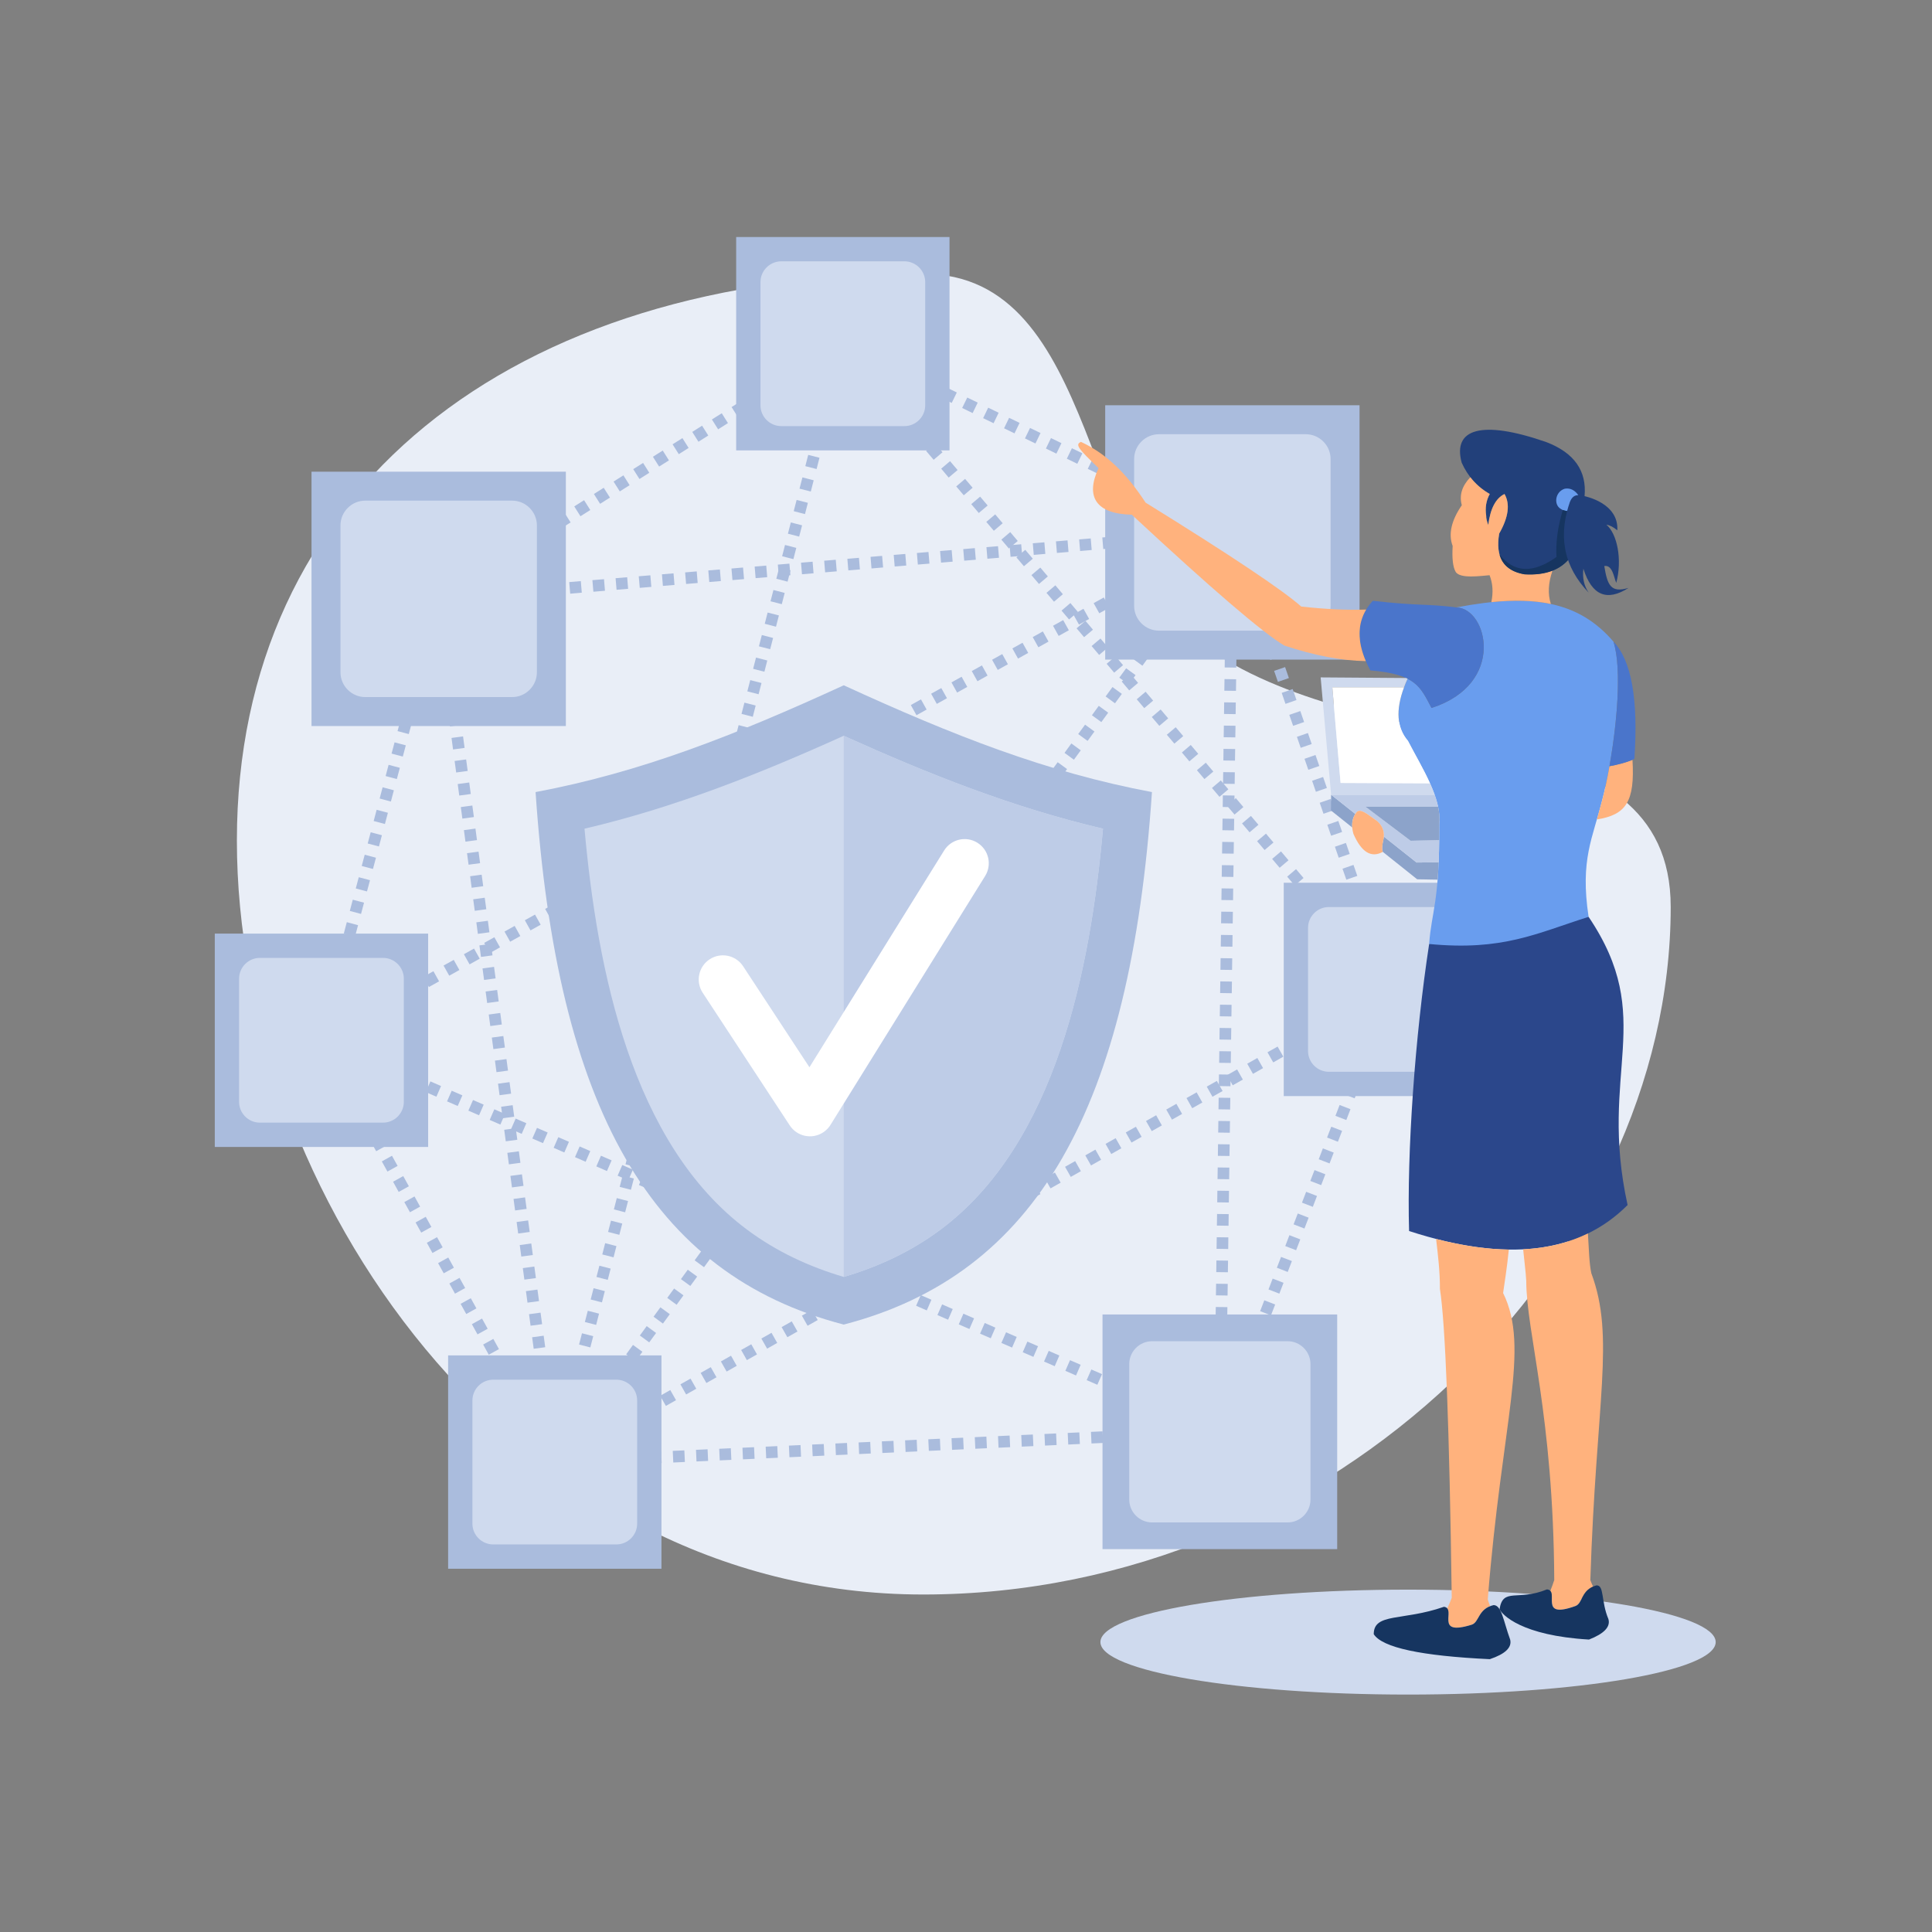 <svg xmlns="http://www.w3.org/2000/svg" enable-background="new 0 0 2000 2000" viewBox="0 0 2000 2000" id="decentralized-application">
  <rect x="0" y="0" width="2000" height="2000" fill="#808080" stroke="none"/>
  <path fill="#e9eef7" fill-rule="evenodd" d="M955.7,283.47c183.95,0,162.93,297.84,295.73,388.62c175.74,120.16,478.08,60.65,478.08,266.88
	c0,362-346.43,711.66-773.81,711.66c-427.34,0-710.48-418.31-710.48-780.35C245.21,508.28,528.36,283.47,955.7,283.47L955.7,283.47z
	 M955.7,283.47" clip-rule="evenodd"></path>
  <path fill="#aabcdd" fill-rule="evenodd" d="M865.56,367.31l-6.45-10.17l13.02-8.21l10,4.84l-5.25,10.85l-3.98-1.93L865.56,367.31z M887.69,369.86
	l5.27-10.84l10.81,5.25l-5.24,10.84L887.69,369.86z M909.39,380.36l5.24-10.84l10.82,5.28l-5.25,10.82L909.39,380.36z
	 M931.04,390.85l5.25-10.82l10.85,5.25l-5.27,10.81L931.04,390.85z M952.71,401.35l5.25-10.82l10.85,5.25l-5.25,10.81L952.71,401.35
	z M974.38,411.84l5.25-10.82l10.84,5.25l-5.25,10.82L974.38,411.84z M996.03,422.34l5.28-10.82l10.81,5.25l-5.25,10.84
	L996.03,422.34z M1017.73,432.86l5.25-10.84l10.82,5.25l-5.25,10.85L1017.73,432.86z M1039.39,443.36l5.25-10.84l10.84,5.25
	l-5.28,10.84L1039.39,443.36z M1061.05,453.85l5.25-10.85l10.84,5.25l-5.24,10.85L1061.05,453.85z M1082.72,464.34l5.25-10.85
	l10.85,5.25l-5.25,10.84L1082.72,464.34z M1104.38,474.84l5.25-10.84l10.84,5.25l-5.24,10.84L1104.38,474.84z M1126.05,485.34
	l5.27-10.85l10.82,5.27l-5.25,10.82L1126.05,485.34z M1147.73,495.83l5.25-10.82l10.82,5.25l-5.25,10.82L1147.73,495.83z
	 M1169.4,506.32l5.25-10.81l10.82,5.25l-5.25,10.82L1169.4,506.32z M1191.07,516.82l5.25-10.81l10.82,5.25l-5.25,10.81
	L1191.07,516.82z M1212.72,527.31l5.26-10.82l10.81,5.25l-5.25,10.84L1212.72,527.31z M1234.39,537.84l5.25-10.85l10.85,5.25
	l-5.28,10.84L1234.39,537.84z M1256.06,548.33l5.24-10.84l10.84,5.25l-5.25,10.85L1256.06,548.33z M1271.74,557.97l11.37-3.93
	l3.93,11.37l-11.37,3.93L1271.74,557.97z M1279.59,580.72l11.37-3.93l3.96,11.38l-11.37,3.93L1279.59,580.72z M1287.47,603.47
	l11.38-3.93l3.92,11.38l-11.37,3.96L1287.47,603.47z M1295.33,626.24l11.38-3.95l3.95,11.4l-11.37,3.93L1295.33,626.24z
	 M1303.22,648.99l11.38-3.93l3.92,11.37l-11.38,3.93L1303.22,648.99z M1311.08,671.74l11.37-3.92l3.96,11.38l-11.41,3.93
	L1311.08,671.74z M1318.96,694.49l11.37-3.93l3.93,11.38l-11.37,3.93L1318.96,694.49z M1326.81,717.27l11.37-3.96l3.93,11.37
	l-11.38,3.96L1326.81,717.27z M1334.67,740.01l11.41-3.93l3.93,11.37l-11.37,3.93L1334.67,740.01z M1342.56,762.76l11.38-3.93
	l3.92,11.38l-11.37,3.92L1342.56,762.76z M1350.42,785.51l11.37-3.93l3.96,11.38l-11.38,3.92L1350.42,785.51z M1358.3,808.26
	l11.37-3.93l3.93,11.38l-11.38,3.95L1358.3,808.26z M1366.16,831.03l11.37-3.96l3.93,11.4l-11.38,3.93L1366.16,831.03z
	 M1374.04,853.78l11.38-3.92l3.93,11.37l-11.38,3.93L1374.04,853.78z M1381.9,876.53l11.38-3.93l3.92,11.38l-11.37,3.92
	L1381.9,876.53z M1389.75,899.28l11.38-3.93l3.96,11.38l-11.37,3.92L1389.75,899.28z M1397.64,922.05l11.38-3.95l3.93,11.37
	l-11.38,3.96L1397.64,922.05z M1405.5,944.8l11.37-3.95l3.96,11.4l-11.41,3.93L1405.5,944.8z M1413.38,967.55l11.37-3.92l3.93,11.38
	l-11.38,3.92L1413.38,967.55z M1421.24,990.3l11.37-3.93l3.93,11.38l-11.38,3.92L1421.24,990.3z M1429.09,1013.05l11.41-3.93
	l3.92,11.38l-11.37,3.93L1429.09,1013.05z M1430.06,1031.54l11.26,4.34l-4.34,11.23l-11.23-4.31L1430.06,1031.54z M1421.41,1054.03
	l11.23,4.34l-4.34,11.23l-11.22-4.34L1421.41,1054.03z M1412.77,1076.48l11.22,4.34l-4.34,11.23l-11.23-4.34L1412.77,1076.48z
	 M1404.08,1098.96l11.23,4.31l-4.31,11.23l-11.26-4.31L1404.08,1098.96z M1395.44,1121.42l11.23,4.34l-4.34,11.23l-11.23-4.35
	L1395.44,1121.42z M1386.77,1143.88l11.23,4.34l-4.31,11.23l-11.26-4.34L1386.77,1143.88z M1378.11,1166.36l11.23,4.31l-4.35,11.26
	l-11.22-4.34L1378.11,1166.36z M1369.44,1188.82l11.23,4.34l-4.31,11.23l-11.23-4.34L1369.44,1188.82z M1360.79,1211.27l11.22,4.34
	l-4.34,11.23l-11.23-4.34L1360.79,1211.27z M1352.12,1233.75l11.23,4.31l-4.32,11.26l-11.23-4.34L1352.12,1233.75z M1343.46,1256.2
	l11.23,4.34l-4.34,11.23l-11.23-4.34L1343.46,1256.2z M1334.79,1278.66l11.26,4.34l-4.33,11.23l-11.23-4.31L1334.79,1278.66z
	 M1326.15,1301.15l11.23,4.31l-4.34,11.26l-11.23-4.34L1326.15,1301.15z M1317.46,1323.6l11.26,4.34l-4.34,11.23l-11.23-4.34
	L1317.46,1323.6z M1308.82,1346.06l11.23,4.34l-4.34,11.23l-11.23-4.31L1308.82,1346.06z M1300.17,1368.54l11.23,4.34l-4.34,11.23
	l-11.23-4.34L1300.17,1368.54z M1291.49,1390.99l11.23,4.34l-4.31,11.23l-11.26-4.34L1291.49,1390.99z M1282.84,1413.48l11.23,4.31
	l-4.33,11.23l-11.23-4.32L1282.84,1413.48z M1274.17,1435.93l11.22,4.35l-4.31,11.23l-11.23-4.34L1274.17,1435.93z M1265.52,1458.39
	l11.23,4.34l-4.35,11.23l-11.23-4.34L1265.52,1458.39z M1261.65,1476.24l0.53,12.02l-12.02,0.55l-0.56-12.04L1261.65,1476.24z
	 M1237.59,1477.32l0.55,12.02l-12.04,0.55l-0.53-12.02L1237.59,1477.32z M1213.55,1478.44l0.53,12.02l-12.01,0.53l-0.56-12.02
	L1213.55,1478.44z M1189.48,1479.52l0.55,12.02l-12.05,0.55l-0.53-12.02L1189.48,1479.52z M1165.41,1480.61l0.56,12.01l-12.02,0.56
	l-0.56-12.02L1165.41,1480.61z M1141.38,1481.72l0.53,12.02l-12.02,0.53l-0.53-12.02L1141.38,1481.72z M1117.31,1482.81l0.56,12.01
	l-12.02,0.56l-0.56-12.02L1117.31,1482.81z M1093.27,1483.89l0.53,12.02l-12.02,0.56l-0.55-12.02L1093.27,1483.89z M1069.2,1485.01
	l0.56,12.01l-12.02,0.53l-0.56-12.01L1069.2,1485.01z M1045.16,1486.09l0.54,12.02l-12.02,0.56l-0.53-12.02L1045.16,1486.09z
	 M1021.1,1487.17l0.56,12.02l-12.01,0.56l-0.56-12.01L1021.1,1487.17z M997.06,1488.29l0.55,12.02l-12.04,0.56l-0.53-12.05
	L997.06,1488.29z M972.99,1489.37l0.56,12.02l-12.02,0.56l-0.56-12.01L972.99,1489.37z M948.96,1490.46l0.55,12.05l-12.04,0.53
	l-0.53-12.02L948.96,1490.46z M924.92,1491.57l0.53,12.01l-12.01,0.56l-0.56-12.05L924.92,1491.57z M900.86,1492.65l0.55,12.02
	l-12.04,0.56l-0.53-12.02L900.86,1492.65z M876.82,1493.74l0.53,12.04l-12.02,0.53l-0.55-12.02L876.82,1493.74z M852.75,1494.85
	l0.55,12.02l-12.02,0.56l-0.56-12.05L852.75,1494.85z M828.71,1495.94l0.53,12.02l-12.02,0.55l-0.56-12.01L828.71,1495.94z
	 M804.64,1497.02l0.56,12.05l-12.02,0.53l-0.56-12.02L804.64,1497.02z M780.61,1498.14l0.53,12.02l-12.02,0.55l-0.53-12.04
	L780.61,1498.14z M756.54,1499.22l0.56,12.02l-12.02,0.55l-0.56-12.02L756.54,1499.22z M732.5,1500.31l0.53,12.04l-12.02,0.53
	l-0.52-12.02L732.5,1500.31z M708.43,1501.42l0.56,12.02l-12.01,0.55l-0.56-12.05L708.43,1501.42z M684.4,1502.51l0.56,12.01
	l-12.04,0.56l-0.53-12.02L684.4,1502.51z M660.33,1503.59l0.55,12.02l-12.02,0.56l-0.56-12.02L660.33,1503.59z M636.29,1504.68
	l0.56,12.05l-12.04,0.53l-0.53-12.01L636.29,1504.68z M612.26,1505.79l0.53,12.02l-12.02,0.52l-0.56-12.02L612.26,1505.79z
	 M588.19,1506.87l0.56,12.02l-12.05,0.56l-0.53-12.01L588.19,1506.87z M574.79,1501.91l-10.53,5.84l-5.83-10.53l10.52-5.83
	L574.79,1501.91z M563.13,1480.84l-10.52,5.83l-5.84-10.52l10.53-5.83L563.13,1480.84z M551.49,1459.79l-10.55,5.81l-5.84-10.53
	l10.56-5.83L551.49,1459.79z M539.82,1438.72l-10.52,5.83l-5.83-10.55l10.52-5.81L539.82,1438.72z M528.16,1417.64l-10.53,5.83
	l-5.83-10.52l10.55-5.83L528.16,1417.64z M516.51,1396.59l-10.55,5.81l-5.81-10.53l10.53-5.83L516.51,1396.59z M504.84,1375.52
	l-10.52,5.83l-5.83-10.55l10.52-5.84L504.84,1375.52z M493.18,1354.44l-10.53,5.83l-5.83-10.55l10.55-5.8L493.18,1354.44z
	 M481.55,1333.37l-10.53,5.83l-5.83-10.52l10.52-5.84L481.55,1333.37z M469.87,1312.32l-10.52,5.8l-5.84-10.52l10.53-5.83
	L469.87,1312.32z M458.24,1291.24l-10.55,5.84l-5.83-10.56l10.55-5.8L458.24,1291.24z M446.57,1270.16l-10.53,5.83l-5.83-10.52
	l10.52-5.84L446.57,1270.16z M434.9,1249.08l-10.52,5.83l-5.84-10.52l10.56-5.83L434.9,1249.08z M423.26,1228.03l-10.55,5.84
	l-5.81-10.56l10.53-5.83L423.26,1228.03z M411.6,1206.96l-10.52,5.83l-5.83-10.52l10.52-5.84L411.6,1206.96z M399.96,1185.88
	l-10.56,5.84l-5.8-10.53l10.52-5.83L399.96,1185.88z M388.29,1164.83l-10.52,5.84l-5.84-10.55l10.53-5.81L388.29,1164.83z
	 M376.65,1143.76l-10.55,5.83l-5.8-10.52l10.52-5.83L376.65,1143.76z M364.99,1122.71l-10.53,5.81l-5.83-10.53l10.52-5.83
	L364.99,1122.71z M353.35,1101.63l-10.55,5.83l-5.81-10.55l10.52-5.81L353.35,1101.63z M341.68,1080.56l-10.52,5.83l-4.81-8.7
	l1.76-6.68l11.64,3.08l-0.53,2.02L341.68,1080.56z M342.85,1062.44l-11.63-3.08l3.08-11.64l11.63,3.08L342.85,1062.44z
	 M349.02,1039.16l-11.61-3.08l3.08-11.64l11.64,3.09L349.02,1039.16z M355.2,1015.92l-11.64-3.11l3.1-11.64l11.64,3.11
	L355.2,1015.92z M361.38,992.64l-11.64-3.11l3.11-11.64l11.61,3.1L361.38,992.64z M367.57,969.37l-11.63-3.11l3.08-11.64l11.63,3.11
	L367.57,969.37z M373.75,946.09l-11.63-3.08l3.08-11.64l11.64,3.08L373.75,946.09z M379.91,922.81l-11.61-3.08l3.08-11.63
	l11.64,3.08L379.91,922.81z M386.09,899.54l-11.64-3.08l3.11-11.64l11.64,3.08L386.09,899.54z M392.28,876.26l-11.64-3.08
	l3.11-11.64l11.6,3.11L392.28,876.26z M398.46,853.02l-11.63-3.11l3.08-11.64l11.64,3.11L398.46,853.02z M404.65,829.74l-11.64-3.11
	l3.08-11.64l11.64,3.11L404.65,829.74z M410.81,806.47l-11.61-3.11l3.08-11.61l11.64,3.08L410.81,806.47z M416.99,783.19
	l-11.64-3.08l3.11-11.64l11.63,3.08L416.99,783.19z M423.17,759.91l-11.63-3.08l3.11-11.63l11.61,3.08L423.17,759.91z
	 M429.36,736.64l-11.64-3.08l3.08-11.64l11.64,3.08L429.36,736.64z M435.55,713.39l-11.64-3.11l3.08-11.64l11.64,3.11L435.55,713.39
	z M441.7,690.12l-11.61-3.11l3.08-11.61l11.64,3.08L441.7,690.12z M447.89,666.85l-11.63-3.08l3.1-11.64l11.63,3.08L447.89,666.85z
	 M454.08,643.57l-11.64-3.09l3.11-11.63l11.64,3.11L454.08,643.57z M458.35,624.37l-6.42-10.18l10.18-6.42l6.45,10.17L458.35,624.37
	z M478.73,611.53l-6.43-10.17l10.18-6.45l6.42,10.21L478.73,611.53z M499.07,598.66l-6.42-10.17l10.18-6.42l6.45,10.17
	L499.07,598.66z M519.45,585.82l-6.42-10.17l10.17-6.45l6.42,10.21L519.45,585.82z M539.79,572.95l-6.42-10.17l10.18-6.42
	l6.45,10.18L539.79,572.95z M560.16,560.11l-6.41-10.17l10.17-6.45l6.42,10.2L560.16,560.11z M580.5,547.25l-6.42-10.18l10.17-6.42
	l6.45,10.17L580.5,547.25z M600.88,534.41l-6.41-10.18l10.17-6.45l6.42,10.2L600.88,534.41z M621.22,521.54l-6.42-10.17l10.17-6.42
	l6.44,10.17L621.22,521.54z M641.6,508.7l-6.43-10.18l10.18-6.45l6.42,10.2L641.6,508.7z M661.97,495.86l-6.45-10.2l10.21-6.42
	l6.42,10.18L661.97,495.86z M682.32,482.99l-6.43-10.17l10.18-6.42l6.42,10.18L682.32,482.99z M702.69,470.15l-6.45-10.2l10.21-6.42
	l6.42,10.18L702.69,470.15z M723.03,457.28l-6.41-10.17l10.17-6.43l6.42,10.18L723.03,457.28z M743.41,444.43l-6.45-10.2l10.2-6.42
	l6.42,10.17L743.41,444.43z M763.75,431.57l-6.41-10.18l10.17-6.42l6.42,10.17L763.75,431.57z M784.12,418.73l-6.45-10.18l10.2-6.45
	l6.42,10.2L784.12,418.73z M804.47,405.86l-6.42-10.18l10.17-6.42l6.42,10.17L804.47,405.86z M824.84,393.02l-6.45-10.18l10.21-6.42
	l6.42,10.17L824.84,393.02z M845.19,380.18l-6.43-10.2l10.18-6.42l6.42,10.18L845.19,380.18z M845.19,380.18" clip-rule="evenodd"></path>
  <path fill="#aabcdd" fill-rule="evenodd" d="M346.17,1076.34l-4.75,10.87l-11.05-4.81l4.23-9.67l-1.58-2.84l10.49-5.86l5.86,10.49L346.17,1076.34z
	 M359.89,1068.65l-5.86-10.49l10.52-5.87l5.86,10.5L359.89,1068.65z M380.94,1056.93l-5.87-10.5l10.5-5.86l5.86,10.49
	L380.94,1056.93z M401.95,1045.2l-5.86-10.49l10.52-5.87l5.87,10.5L401.95,1045.2z M422.97,1033.48l-5.86-10.5l10.52-5.86
	l5.86,10.49L422.97,1033.48z M444.02,1021.75l-5.86-10.49l10.52-5.87l5.86,10.5L444.02,1021.75z M465.04,1010.03l-5.87-10.5
	l10.53-5.86l5.86,10.49L465.04,1010.03z M486.09,998.3l-5.86-10.49l10.49-5.87l5.87,10.5L486.09,998.3z M507.1,986.58l-5.86-10.5
	l10.52-5.86l5.86,10.49L507.1,986.58z M528.12,974.85l-5.86-10.49l10.52-5.87l5.86,10.5L528.12,974.85z M549.18,963.13l-5.87-10.5
	l10.53-5.86l5.86,10.49L549.18,963.13z M570.19,951.4l-5.86-10.49l10.52-5.87l5.87,10.5L570.19,951.4z M591.24,939.7l-5.86-10.52
	l10.49-5.86l5.86,10.52L591.24,939.7z M612.26,927.98l-5.87-10.52l10.53-5.87l5.86,10.53L612.26,927.98z M633.28,916.25l-5.87-10.52
	l10.53-5.86l5.86,10.52L633.28,916.25z M654.32,904.52L648.46,894l10.52-5.87l5.87,10.53L654.32,904.52z M675.34,892.8l-5.86-10.52
	l10.52-5.86l5.86,10.52L675.34,892.8z M696.39,881.07l-5.87-10.52l10.5-5.87l5.86,10.53L696.39,881.07z M717.4,869.34l-5.86-10.52
	l10.53-5.86l5.86,10.52L717.4,869.34z M738.42,857.62l-5.83-10.52l10.49-5.87l5.87,10.53L738.42,857.62z M759.47,845.89l-5.86-10.52
	l10.52-5.86l5.86,10.52L759.47,845.89z M780.49,834.17l-5.87-10.52l10.53-5.87l5.86,10.53L780.49,834.17z M801.53,822.44
	l-5.86-10.49l10.5-5.86l5.86,10.49L801.53,822.44z M822.55,810.72l-5.86-10.49l10.52-5.87l5.87,10.5L822.55,810.72z M843.6,798.99
	l-5.86-10.49l10.49-5.86l5.86,10.49L843.6,798.99z M864.62,787.27l-5.87-10.49l10.53-5.87l5.86,10.5L864.62,787.27z M885.63,775.54
	l-5.86-10.49l10.53-5.86l5.86,10.49L885.63,775.54z M906.68,763.82l-5.86-10.49l10.49-5.87l5.87,10.53L906.68,763.82z M927.7,752.12
	l-5.86-10.52l10.52-5.86l5.86,10.52L927.7,752.12z M948.75,740.39l-5.87-10.52l10.5-5.87l5.86,10.53L948.75,740.39z M969.77,728.66
	l-5.86-10.52l10.52-5.86l5.87,10.52L969.77,728.66z M990.79,716.94l-5.86-10.52l10.52-5.87l5.87,10.53L990.79,716.94z
	 M1011.84,705.21l-5.86-10.52l10.49-5.86l5.86,10.52L1011.84,705.21z M1032.86,693.49l-5.87-10.52l10.53-5.87l5.86,10.53
	L1032.86,693.49z M1053.87,681.76l-5.86-10.52l10.52-5.86l5.87,10.52L1053.87,681.76z M1074.92,670.04l-5.86-10.52l10.49-5.87
	l5.87,10.53L1074.92,670.04z M1095.94,658.31l-5.86-10.52l10.52-5.86l5.86,10.52L1095.94,658.31z M1116.96,646.59l-5.87-10.52
	l10.53-5.84l5.86,10.5L1116.96,646.59z M1137.97,634.86l-5.83-10.49l10.5-5.86l5.86,10.49L1137.97,634.86z M1159.02,623.14
	l-5.86-10.5l10.49-5.86l5.87,10.5L1159.02,623.14z M1180.04,611.41l-5.86-10.49l10.52-5.86l5.86,10.49L1180.04,611.41z
	 M1201.06,599.69l-5.87-10.5l10.53-5.86l5.86,10.5L1201.06,599.69z M1222.1,587.96l-5.86-10.49l10.5-5.86l5.86,10.52L1222.1,587.96z
	 M1243.12,576.27l-5.86-10.53l10.52-5.86l5.86,10.53L1243.12,576.27z M1264.14,564.54l-5.86-10.52l10.52-5.86l5.83,10.43l7.04,0.12
	l-0.18,12.02l-12.04-0.15l0.15-9.09L1264.14,564.54z M1269.28,582.6l12.04,0.17l-0.17,12.04l-12.02-0.17L1269.28,582.6z
	 M1268.95,606.69l12.04,0.15l-0.17,12.04l-12.05-0.17L1268.95,606.69z M1268.6,630.76l12.05,0.17l-0.17,12.02l-12.02-0.15
	L1268.6,630.76z M1268.28,654.83l12.04,0.17l-0.17,12.04l-12.05-0.17L1268.28,654.83z M1267.93,678.92l12.04,0.15l-0.17,12.04
	l-12.02-0.17L1267.93,678.92z M1267.6,702.99l12.04,0.17l-0.17,12.02l-12.05-0.15L1267.6,702.99z M1267.25,727.06l12.04,0.17
	l-0.17,12.04l-12.02-0.17L1267.25,727.06z M1266.93,751.15l12.05,0.15l-0.18,12.04l-12.04-0.17L1266.93,751.15z M1266.58,775.22
	l12.05,0.17l-0.18,12.02l-12.01-0.15L1266.58,775.22z M1266.25,799.29l12.05,0.17l-0.18,12.04l-12.04-0.17L1266.25,799.29z
	 M1265.9,823.38l12.05,0.15l-0.18,12.04l-12.02-0.17L1265.9,823.38z M1265.58,847.45l12.05,0.17l-0.18,12.02l-12.04-0.18
	L1265.58,847.45z M1265.25,871.52l12.02,0.17l-0.17,12.02l-12.02-0.15L1265.25,871.52z M1264.9,895.59l12.05,0.17l-0.17,12.04
	l-12.05-0.17L1264.9,895.59z M1264.59,919.65l12.01,0.17l-0.14,12.05l-12.05-0.18L1264.59,919.65z M1264.23,943.75l12.04,0.14
	l-0.17,12.05l-12.05-0.18L1264.23,943.75z M1263.91,967.82l12.02,0.17l-0.14,12.02l-12.05-0.15L1263.91,967.82z M1263.56,991.88
	l12.04,0.17l-0.17,12.02l-12.02-0.15L1263.56,991.88z M1263.24,1015.95l12.05,0.17l-0.17,12.05l-12.05-0.18L1263.24,1015.95z
	 M1262.91,1040.05l12.01,0.14l-0.14,12.05l-12.05-0.18L1262.91,1040.05z M1262.56,1064.11l12.04,0.17l-0.17,12.02l-12.02-0.18
	L1262.56,1064.11z M1262.24,1088.18l12.02,0.17l-0.15,12.02l-12.04-0.15L1262.24,1088.18z M1261.88,1112.25l12.05,0.17l-0.18,12.05
	l-12.01-0.18L1261.88,1112.25z M1261.56,1136.34l12.05,0.14l-0.18,12.05l-12.05-0.18L1261.56,1136.34z M1261.24,1160.41l12.02,0.14
	l-0.15,12.05l-12.04-0.18L1261.24,1160.41z M1260.89,1184.48l12.05,0.17l-0.18,12.02l-12.01-0.15L1260.89,1184.48z M1260.56,1208.54
	l12.05,0.17l-0.18,12.02l-12.04-0.15L1260.56,1208.54z M1260.22,1232.61l12.04,0.17l-0.17,12.05l-12.02-0.18L1260.22,1232.61z
	 M1259.9,1256.71l12.04,0.14l-0.17,12.05l-12.05-0.18L1259.9,1256.71z M1259.57,1280.77l12.01,0.17l-0.14,12.02l-12.06-0.18
	L1259.57,1280.77z M1259.22,1304.84l12.04,0.17l-0.17,12.02l-12.02-0.15L1259.22,1304.84z M1258.9,1328.91l12.04,0.17l-0.17,12.05
	l-12.05-0.18L1258.9,1328.91z M1258.57,1353l12.02,0.14l-0.14,12.05l-12.05-0.18L1258.57,1353z M1258.22,1377.07l12.05,0.14
	l-0.18,12.05l-12.05-0.18L1258.22,1377.07z M1257.9,1401.14l12.02,0.17l-0.14,12.02l-12.05-0.15L1257.9,1401.14z M1257.55,1425.2
	l12.05,0.17l-0.18,12.05l-12.02-0.18L1257.55,1425.2z M1257.22,1449.27l12.05,0.17l-0.18,12.05l-12.04-0.18L1257.22,1449.27z
	 M1256.9,1473.37l12.02,0.14l-0.24,17.82l-11.31-4.92l1.87-4.25l-2.49-0.03L1256.9,1473.37z M1251.15,1470.58l-4.8,11.01l-11.06-4.8
	l4.84-11.02L1251.15,1470.58z M1229.08,1460.94l-4.81,11.05l-11.05-4.8l4.83-11.06L1229.08,1460.94z M1207.01,1451.32l-4.81,11.05
	l-11.06-4.81l4.84-11.05L1207.01,1451.32z M1184.93,1441.71l-4.8,11.06l-11.05-4.84l4.84-11.02L1184.93,1441.71z M1162.86,1432.09
	l-4.81,11.02l-11.05-4.81l4.83-11.02L1162.86,1432.09z M1140.78,1422.48l-4.8,11.02l-11.06-4.8l4.84-11.02L1140.78,1422.48z
	 M1118.71,1412.83l-4.81,11.06l-11.05-4.81l4.83-11.05L1118.71,1412.83z M1096.64,1403.22l-4.81,11.05l-11.05-4.81l4.84-11.06
	L1096.64,1403.22z M1074.57,1393.6l-4.8,11.03l-11.05-4.81l4.83-11.02L1074.57,1393.6z M1052.5,1383.99l-4.81,11.02l-11.05-4.8
	l4.83-11.02L1052.5,1383.99z M1030.42,1374.37l-4.8,11.02l-11.06-4.81l4.84-11.05L1030.42,1374.37z M1008.35,1364.73l-4.81,11.06
	l-11.05-4.81l4.83-11.05L1008.35,1364.73z M986.28,1355.11l-4.81,11.05l-11.05-4.81l4.84-11.06L986.28,1355.11z M964.2,1345.5
	l-4.8,11.02l-11.05-4.8l4.83-11.02L964.2,1345.5z M942.13,1335.88l-4.81,11.02l-11.05-4.8l4.83-11.03L942.13,1335.88z
	 M920.05,1326.27l-4.8,11.02l-11.05-4.81l4.84-11.05L920.05,1326.27z M897.98,1316.62l-4.81,11.05l-11.05-4.81l4.83-11.05
	L897.98,1316.62z M875.91,1307.01l-4.81,11.05l-11.02-4.8l4.81-11.06L875.91,1307.01z M853.83,1297.4l-4.8,11.05l-11.02-4.8
	l4.8-11.05L853.83,1297.4z M831.76,1287.78l-4.81,11.05l-11.03-4.81l4.81-11.05L831.76,1287.78z M809.68,1278.16l-4.8,11.02
	l-11.02-4.81l4.81-11.02L809.68,1278.16z M787.61,1268.55l-4.81,11.02l-11.02-4.81l4.8-11.02L787.61,1268.55z M765.57,1258.94
	l-4.84,11.02l-11.02-4.8l4.81-11.03L765.57,1258.94z M743.49,1249.32l-4.81,11.02l-11.05-4.81l4.8-11.02L743.49,1249.32z
	 M721.42,1239.7l-4.81,11.02l-11.06-4.81l4.81-11.02L721.42,1239.7z M699.35,1230.09l-4.8,11.02l-11.06-4.81l4.81-11.06
	L699.35,1230.09z M677.27,1220.45l-4.81,11.05l-11.05-4.8l4.83-11.05L677.27,1220.45z M655.2,1210.82l-4.8,11.06l-11.03-4.81
	l4.81-11.05L655.2,1210.82z M633.13,1201.21l-4.81,11.05l-11.01-4.81l4.8-11.05L633.13,1201.21z M611.06,1191.6l-4.81,11.06
	l-11.02-4.81l4.81-11.05L611.06,1191.6z M588.98,1181.99l-4.8,11.05l-11.03-4.83l4.8-11.02L588.98,1181.99z M566.94,1172.37
	l-4.84,11.02l-11.02-4.8l4.81-11.02L566.94,1172.37z M544.86,1162.75l-4.8,11.02l-11.05-4.81l4.81-11.02L544.86,1162.75z
	 M522.79,1153.14l-4.81,11.02l-11.05-4.81l4.8-11.02L522.79,1153.14z M500.71,1143.53l-4.8,11.01l-11.05-4.8l4.81-11.02
	L500.71,1143.53z M478.64,1133.91l-4.81,11.02l-11.05-4.8l4.83-11.02L478.64,1133.91z M456.57,1124.26l-4.81,11.05l-11.02-4.81
	l4.81-11.05L456.57,1124.26z M434.49,1114.65l-4.8,11.06l-11.02-4.81l4.81-11.05L434.49,1114.65z M412.42,1105.04l-4.81,11.05
	l-11.02-4.8l4.81-11.05L412.42,1105.04z M390.34,1095.41l-4.8,11.05l-11.02-4.8l4.81-11.05L390.34,1095.41z M368.3,1085.8
	l-4.84,11.05l-11.01-4.81l4.8-11.05L368.3,1085.8z M368.3,1085.8" clip-rule="evenodd"></path>
  <path fill="#aabcdd" fill-rule="evenodd" d="M461.69,631.06l-11.93,1.6l-2.43-18.2l9.97-0.82l0.5,5.81l2.28-0.32L461.69,631.06z M470.32,624.6l-1.03-11.98
	l12.02-1l0.99,11.98L470.32,624.6z M494.3,622.61l-1-11.99l11.99-1.03l0.99,12.02L494.3,622.61z M518.3,620.59l-1.02-11.99
	l12.02-0.99l1,11.98L518.3,620.59z M542.28,618.59l-1-11.98l11.99-1.03l1,12.02L542.28,618.59z M566.29,616.57l-1.03-11.99l12.02-1
	l0.99,11.99L566.29,616.57z M590.27,614.58l-1-12.02l11.99-1l1,11.99L590.27,614.58z M614.27,612.56l-1.02-11.99l12.01-1l1,11.99
	L614.27,612.56z M638.26,610.56l-1-12.02l11.98-1l1,11.98L638.26,610.56z M662.27,608.54l-1.03-11.99l12.02-1l0.99,11.99
	L662.27,608.54z M686.24,606.52l-1-11.99l11.99-0.99l1,11.98L686.24,606.52z M710.25,604.52l-1.02-11.98l12.01-1.03l1,12.02
	L710.25,604.52z M734.23,602.5l-0.99-11.99l11.98-1l1,11.99L734.23,602.5z M758.24,600.51l-1.03-11.98l11.99-1.03l1.03,12.02
	L758.24,600.51z M782.22,598.49l-1-11.99l11.99-1l1,11.99L782.22,598.49z M806.22,596.49l-1.02-12.02l11.99-1l1.03,11.98
	L806.22,596.49z M830.21,594.47l-1-11.99l11.99-1l0.99,11.99L830.21,594.47z M854.18,592.47l-1-12.02l11.99-0.99l1.03,11.98
	L854.18,592.47z M878.19,590.45l-1-11.98l11.99-1l1,11.99L878.19,590.45z M902.18,588.46l-1-12.02l11.98-1l1.03,11.99L902.18,588.46
	z M926.18,586.43l-1-11.98l11.99-1l0.99,11.98L926.18,586.43z M950.16,584.44l-1-11.99l11.99-1.03l1.03,12.02L950.16,584.44z
	 M974.17,582.42l-0.99-11.99l11.99-0.99l1,11.99L974.17,582.42z M998.15,580.42l-1-11.98l11.98-1.03l1.03,12.02L998.15,580.42z
	 M1022.16,578.4l-1-11.99l11.99-1l0.99,11.99L1022.16,578.4z M1046.13,576.41l-0.99-11.99l11.99-1l1.03,11.99L1046.13,576.41z
	 M1070.14,574.42l-0.99-12.02l11.98-0.99l1,11.99L1070.14,574.42z M1094.12,572.39l-1-11.99l11.99-1l1.02,11.99L1094.12,572.39z
	 M1118.13,570.41l-1-12.02l11.99-1l1,11.99L1118.13,570.41z M1142.11,568.38l-1-11.99l11.99-0.99l1.03,11.99L1142.11,568.38z
	 M1166.11,566.38l-0.99-11.98l11.98-1.03l1,12.02L1166.11,566.38z M1190.1,564.36l-1-11.99l11.99-1l0.99,11.99L1190.1,564.36z
	 M1214.1,562.37l-1.03-11.99l11.99-1.03l1.03,12.01L1214.1,562.37z M1238.08,560.35l-1-11.99l11.99-1l1,11.99L1238.08,560.35z
	 M1262.06,558.35l-1-11.99l11.98-0.99l1,11.99l-5.86,0.5l6.63,4.8l-7.09,9.73l-9.73-7.09l5.12-7.04L1262.06,558.35z M1250.89,575.03
	l9.73,7.09l-7.09,9.73l-9.73-7.09L1250.89,575.03z M1236.71,594.49l9.73,7.1l-7.1,9.73l-9.7-7.1L1236.71,594.49z M1222.55,613.96
	l9.7,7.1l-7.06,9.72l-9.74-7.09L1222.55,613.96z M1208.36,633.4l9.73,7.09l-7.09,9.74l-9.73-7.09L1208.36,633.4z M1194.17,652.86
	l9.74,7.09l-7.1,9.73l-9.73-7.09L1194.17,652.86z M1179.98,672.33l9.73,7.09l-7.09,9.73l-9.73-7.1L1179.98,672.33z M1165.79,691.79
	l9.73,7.1l-7.09,9.73l-9.73-7.1L1165.79,691.79z M1151.64,711.22l9.7,7.09l-7.1,9.74l-9.7-7.09L1151.64,711.22z M1137.44,730.69
	l9.74,7.09l-7.09,9.73l-9.73-7.09L1137.44,730.69z M1123.26,750.16l9.72,7.09l-7.09,9.73l-9.74-7.09L1123.26,750.16z
	 M1109.07,769.62l9.73,7.1l-7.1,9.73l-9.72-7.1L1109.07,769.62z M1094.88,789.05l9.73,7.1l-7.09,9.72l-9.73-7.09L1094.88,789.05z
	 M1080.7,808.52l9.72,7.09l-7.09,9.73l-9.7-7.09L1080.7,808.52z M1066.54,827.99l9.7,7.09l-7.09,9.73l-9.7-7.09L1066.54,827.99z
	 M1052.35,847.45l9.73,7.09l-7.09,9.7l-9.73-7.07L1052.35,847.45z M1038.16,866.88l9.74,7.1l-7.1,9.73l-9.73-7.1L1038.16,866.88z
	 M1023.97,886.35l9.73,7.09l-7.09,9.73l-9.74-7.09L1023.97,886.35z M1009.78,905.82l9.73,7.09l-7.09,9.73l-9.73-7.09L1009.78,905.82
	z M995.6,925.28l9.73,7.09l-7.1,9.7l-9.7-7.07L995.6,925.28z M981.44,944.71l9.7,7.1l-7.06,9.73l-9.73-7.1L981.44,944.71z
	 M967.24,964.18l9.74,7.1l-7.09,9.72l-9.74-7.09L967.24,964.18z M953.06,983.64l9.73,7.09l-7.1,9.73l-9.73-7.09L953.06,983.64z
	 M938.87,1003.11l9.74,7.09l-7.09,9.7l-9.73-7.06L938.87,1003.11z M924.69,1022.55l9.72,7.09l-7.09,9.73l-9.73-7.1L924.69,1022.55z
	 M910.53,1042.01l9.7,7.1l-7.09,9.72l-9.7-7.09L910.53,1042.01z M896.34,1061.47l9.73,7.09l-7.09,9.73l-9.73-7.09L896.34,1061.47z
	 M882.15,1080.94l9.72,7.09l-7.09,9.7l-9.73-7.06L882.15,1080.94z M867.96,1100.38l9.73,7.09l-7.09,9.73l-9.74-7.09L867.96,1100.38z
	 M853.77,1119.83l9.73,7.1l-7.09,9.73l-9.73-7.1L853.77,1119.83z M839.62,1139.3l9.7,7.09l-7.07,9.73l-9.73-7.09L839.62,1139.3z
	 M825.43,1158.77l9.74,7.09l-7.09,9.7l-9.73-7.06L825.43,1158.77z M811.23,1178.2l9.74,7.09l-7.09,9.73l-9.73-7.09L811.23,1178.2z
	 M797.08,1197.66l9.7,7.1l-7.1,9.73l-9.7-7.1L797.08,1197.66z M782.89,1217.13l9.73,7.1l-7.09,9.72l-9.73-7.09L782.89,1217.13z
	 M768.7,1236.6l9.73,7.09l-7.09,9.7l-9.73-7.06L768.7,1236.6z M754.52,1256.03l9.73,7.09l-7.1,9.73l-9.7-7.09L754.52,1256.03z
	 M740.36,1275.5l9.7,7.09l-7.06,9.73l-9.74-7.1L740.36,1275.5z M726.17,1294.96l9.73,7.1l-7.09,9.73l-9.73-7.1L726.17,1294.96z
	 M711.98,1314.42l9.73,7.09l-7.1,9.7l-9.72-7.06L711.98,1314.42z M697.82,1333.86l9.7,7.09l-7.09,9.73l-9.7-7.09L697.82,1333.86z
	 M683.63,1353.33l9.74,7.09l-7.09,9.73l-9.74-7.09L683.63,1353.33z M669.45,1372.79l9.73,7.1l-7.1,9.73l-9.72-7.1L669.45,1372.79z
	 M655.26,1392.25l9.74,7.09l-7.09,9.7l-9.7-7.06L655.26,1392.25z M641.1,1411.69l9.72,7.09l-7.09,9.73l-9.73-7.09L641.1,1411.69z
	 M626.91,1431.16l9.73,7.09l-7.1,9.73l-9.72-7.09L626.91,1431.16z M612.72,1450.62l9.73,7.09l-7.09,9.73l-9.73-7.1L612.72,1450.62z
	 M598.57,1470.05l9.7,7.1l-7.06,9.73l-9.73-7.1L598.57,1470.05z M584.38,1489.52l9.74,7.09l-7.1,9.73l-9.72-7.09L584.38,1489.52z
	 M579.51,1515.78l0.41,0.29l-9.55,13.1l-3.46-25.56l11.96-1.61l1.43,10.7L579.51,1515.78z M577.25,1490.07l-11.93,1.61l-1.61-11.93
	l11.93-1.61L577.25,1490.07z M574.03,1466.22l-11.93,1.61l-1.61-11.92l11.96-1.61L574.03,1466.22z M570.83,1442.35l-11.93,1.61
	l-1.61-11.93l11.92-1.61L570.83,1442.35z M567.61,1418.49l-11.93,1.61l-1.61-11.93l11.96-1.61L567.61,1418.49z M564.41,1394.63
	l-11.93,1.61l-1.61-11.92l11.93-1.61L564.41,1394.63z M561.19,1370.77l-11.93,1.61l-1.61-11.93l11.93-1.61L561.19,1370.77z
	 M557.99,1346.9l-11.93,1.61l-1.61-11.93l11.92-1.61L557.99,1346.9z M554.77,1323.05l-11.93,1.61l-1.62-11.92l11.93-1.61
	L554.77,1323.05z M551.58,1299.18l-11.93,1.61l-1.61-11.93l11.93-1.61L551.58,1299.18z M548.35,1275.32l-11.93,1.61L534.8,1265
	l11.93-1.61L548.35,1275.32z M545.15,1251.45l-11.93,1.61l-1.61-11.93l11.93-1.61L545.15,1251.45z M541.93,1227.6l-11.93,1.61
	l-1.62-11.93l11.93-1.61L541.93,1227.6z M538.74,1203.73l-11.93,1.61l-1.61-11.93l11.93-1.61L538.74,1203.73z M535.51,1179.87
	l-11.93,1.61l-1.61-11.93l11.93-1.61L535.51,1179.87z M532.31,1156.01l-11.92,1.61l-1.61-11.93l11.93-1.61L532.31,1156.01z
	 M529.09,1132.15l-11.93,1.61l-1.62-11.93l11.93-1.61L529.09,1132.15z M525.89,1108.28l-11.93,1.61l-1.61-11.93l11.93-1.61
	L525.89,1108.28z M522.67,1084.43l-11.93,1.6l-1.6-11.93l11.92-1.61L522.67,1084.43z M519.47,1060.56l-11.92,1.61l-1.61-11.93
	l11.93-1.61L519.47,1060.56z M516.25,1036.7l-11.93,1.61l-1.61-11.93l11.93-1.61L516.25,1036.7z M513.05,1012.84l-11.93,1.6
	l-1.61-11.93l11.93-1.61L513.05,1012.84z M509.83,988.98l-11.93,1.61l-1.6-11.93l11.92-1.61L509.83,988.98z M506.64,965.11
	l-11.96,1.61l-1.58-11.93l11.93-1.61L506.64,965.11z M503.41,941.26l-11.93,1.61l-1.61-11.93l11.93-1.61L503.41,941.26z
	 M500.22,917.4l-11.96,1.61l-1.58-11.93l11.93-1.61L500.22,917.4z M496.99,893.53l-11.92,1.61l-1.62-11.93l11.93-1.61L496.99,893.53
	z M493.77,869.67l-11.93,1.61l-1.58-11.93l11.93-1.6L493.77,869.67z M490.57,845.81l-11.93,1.61l-1.61-11.93l11.93-1.61
	L490.57,845.81z M487.34,821.95l-11.93,1.61l-1.58-11.93l11.93-1.61L487.34,821.95z M484.15,798.08l-11.92,1.61l-1.62-11.93
	l11.93-1.6L484.15,798.08z M480.96,774.22L469,775.84l-1.58-11.93l11.93-1.61L480.96,774.22z M477.73,750.36l-11.93,1.61
	l-1.61-11.93l11.93-1.61L477.73,750.36z M474.53,726.5l-11.93,1.61L461,716.18l11.93-1.62L474.53,726.5z M471.31,702.64l-11.93,1.61
	l-1.58-11.93l11.93-1.61L471.31,702.64z M468.12,678.78l-11.93,1.61l-1.61-11.93l11.93-1.61L468.12,678.78z M464.92,654.91
	l-11.96,1.61l-1.58-11.93l11.93-1.62L464.92,654.91z M464.92,654.91" clip-rule="evenodd"></path>
  <path fill="#aabcdd" fill-rule="evenodd" d="M875.35,368.96l-11.66-2.99l5.89-22.92l12.69,14.95l-5.25,4.46L875.35,368.96z M880.86,374.97l9.17-7.78
	l7.8,9.18l-9.17,7.77L880.86,374.97z M896.46,393.35l9.18-7.8l7.77,9.17l-9.18,7.8L896.46,393.35z M912.02,411.69l9.18-7.77
	l7.8,9.18l-9.21,7.77L912.02,411.69z M927.58,430.07l9.18-7.8l7.8,9.18l-9.18,7.8L927.58,430.07z M943.16,448.43l9.17-7.77l7.8,9.18
	l-9.17,7.77L943.16,448.43z M958.72,466.81l9.2-7.8l7.76,9.17l-9.17,7.8L958.72,466.81z M974.32,485.16l9.17-7.77l7.8,9.18
	l-9.21,7.8L974.32,485.16z M989.88,503.53l9.18-7.8l7.8,9.18l-9.18,7.8L989.88,503.53z M1005.44,521.89l9.18-7.77l7.8,9.17
	l-9.18,7.77L1005.44,521.89z M1021.01,540.27l9.21-7.8l7.76,9.18l-9.17,7.8L1021.01,540.27z M1036.61,558.62l9.17-7.8l7.8,9.21
	l-9.2,7.77L1036.61,558.62z M1052.17,576.97l9.18-7.78l7.8,9.18l-9.18,7.8L1052.17,576.97z M1067.74,595.35l9.18-7.8l7.8,9.17
	l-9.18,7.8L1067.74,595.35z M1083.3,613.7l9.21-7.77l7.77,9.18l-9.18,7.77L1083.3,613.7z M1098.89,632.08l9.18-7.8l7.77,9.18
	l-9.17,7.8L1098.89,632.08z M1114.47,650.43l9.17-7.8l7.8,9.2l-9.2,7.77L1114.47,650.43z M1130.03,668.78l9.17-7.77l7.81,9.17
	l-9.18,7.8L1130.03,668.78z M1145.6,687.16l9.21-7.8l7.77,9.18l-9.18,7.8L1145.6,687.16z M1161.19,705.51l9.18-7.77l7.77,9.18
	l-9.18,7.77L1161.19,705.51z M1176.75,723.89l9.18-7.8l7.8,9.17l-9.2,7.8L1176.75,723.89z M1192.33,742.24l9.17-7.8l7.8,9.2
	l-9.17,7.77L1192.33,742.24z M1207.89,760.59l9.2-7.77l7.78,9.18l-9.18,7.8L1207.89,760.59z M1223.48,778.98l9.18-7.8l7.76,9.18
	l-9.18,7.8L1223.48,778.98z M1239.05,797.32l9.18-7.77l7.79,9.17l-9.21,7.77L1239.05,797.32z M1254.61,815.7l9.18-7.8l7.8,9.18
	l-9.18,7.8L1254.61,815.7z M1270.18,834.05l9.17-7.8l7.8,9.21l-9.17,7.77L1270.18,834.05z M1285.75,852.41l9.2-7.77l7.78,9.17
	l-9.18,7.8L1285.75,852.41z M1301.31,870.78l9.21-7.8l7.77,9.17l-9.18,7.8L1301.31,870.78z M1316.91,889.13l9.18-7.77l7.77,9.18
	l-9.18,7.77L1316.91,889.13z M1332.47,907.51l9.18-7.79l7.77,9.18l-9.17,7.8L1332.47,907.51z M1348.05,925.87l9.17-7.8l7.8,9.2
	l-9.2,7.77L1348.05,925.87z M1363.61,944.22l9.18-7.77l7.8,9.18l-9.18,7.8L1363.61,944.22z M1379.17,962.6l9.18-7.8l7.8,9.18
	l-9.18,7.8L1379.17,962.6z M1394.74,980.95l9.18-7.78l7.8,9.18l-9.18,7.77L1394.74,980.95z M1410.31,999.33l9.2-7.8l7.77,9.17
	l-9.17,7.8L1410.31,999.33z M1425.87,1017.68l9.2-7.8l7.76,9.21l-9.17,7.77L1425.87,1017.68z M1427.37,1024.1l5.92,10.49
	l-10.47,5.92l-5.95-10.46L1427.37,1024.1z M1406.4,1035.97l5.92,10.46l-10.47,5.95l-5.94-10.49L1406.4,1035.97z M1385.44,1047.81
	l5.92,10.49l-10.46,5.92l-5.95-10.46L1385.44,1047.81z M1364.49,1059.69l5.92,10.46l-10.46,5.92l-5.95-10.46L1364.49,1059.69z
	 M1343.53,1071.53l5.92,10.49l-10.46,5.92l-5.92-10.49L1343.53,1071.53z M1322.57,1083.4l5.92,10.46l-10.46,5.93l-5.92-10.47
	L1322.57,1083.4z M1301.6,1095.24l5.92,10.47l-10.46,5.95l-5.92-10.5L1301.6,1095.24z M1280.65,1107.08l5.95,10.5l-10.49,5.92
	l-5.92-10.47L1280.65,1107.08z M1259.68,1118.96l5.95,10.47l-10.49,5.92l-5.92-10.47L1259.68,1118.96z M1238.75,1130.8l5.92,10.5
	l-10.49,5.92l-5.92-10.5L1238.75,1130.8z M1217.79,1142.67l5.92,10.47l-10.49,5.92l-5.92-10.47L1217.79,1142.67z M1196.84,1154.51
	l5.92,10.5l-10.46,5.92l-5.95-10.49L1196.84,1154.51z M1175.88,1166.39l5.92,10.46l-10.46,5.92l-5.95-10.46L1175.88,1166.39z
	 M1154.92,1178.23l5.92,10.46l-10.46,5.95l-5.92-10.49L1154.92,1178.23z M1133.96,1190.08l5.92,10.49l-10.46,5.92l-5.92-10.46
	L1133.96,1190.08z M1113,1201.95l5.92,10.46l-10.46,5.92l-5.92-10.46L1113,1201.95z M1092.04,1213.79l5.95,10.49l-10.49,5.92
	l-5.92-10.49L1092.04,1213.79z M1071.08,1225.66l5.95,10.46l-10.49,5.93l-5.92-10.47L1071.08,1225.66z M1050.15,1237.5l5.92,10.5
	l-10.49,5.92l-5.92-10.5L1050.15,1237.5z M1029.19,1249.35l5.92,10.5l-10.49,5.92l-5.92-10.47L1029.19,1249.35z M1008.23,1261.22
	l5.92,10.47l-10.46,5.92l-5.95-10.47L1008.23,1261.22z M987.27,1273.06l5.92,10.47l-10.46,5.95l-5.95-10.5L987.27,1273.06z
	 M966.31,1284.9l5.92,10.5l-10.46,5.92l-5.92-10.47L966.31,1284.9z M945.35,1296.78l5.93,10.46l-10.47,5.92l-5.92-10.46
	L945.35,1296.78z M924.39,1308.62l5.92,10.46l-10.47,5.95l-5.92-10.49L924.39,1308.62z M903.44,1320.46l5.95,10.49l-10.5,5.92
	l-5.92-10.49L903.44,1320.46z M882.48,1332.34l5.95,10.46l-10.5,5.92l-5.92-10.46L882.48,1332.34z M861.54,1344.18l5.93,10.46
	l-10.5,5.95l-5.92-10.49L861.54,1344.18z M840.59,1356.02l5.92,10.49l-10.5,5.93l-5.92-10.5L840.59,1356.02z M819.63,1367.89
	l5.92,10.47l-10.47,5.92l-5.95-10.47L819.63,1367.89z M798.67,1379.73l5.92,10.47l-10.47,5.92l-5.95-10.47L798.67,1379.73z
	 M777.71,1391.58l5.92,10.5l-10.47,5.92l-5.92-10.5L777.71,1391.58z M756.75,1403.42l5.92,10.5l-10.47,5.92l-5.92-10.47
	L756.75,1403.42z M735.79,1415.29l5.92,10.47l-10.47,5.92l-5.92-10.46L735.79,1415.29z M714.83,1427.14l5.95,10.49l-10.5,5.92
	l-5.92-10.49L714.83,1427.14z M693.87,1438.98l5.95,10.49l-10.5,5.92l-5.92-10.46L693.87,1438.98z M672.94,1450.85l5.92,10.46
	l-10.5,5.92l-5.92-10.46L672.94,1450.85z M651.98,1462.7l5.92,10.49l-10.5,5.92l-5.92-10.49L651.98,1462.7z M631.02,1474.54
	l5.92,10.49l-10.47,5.93l-5.95-10.47L631.02,1474.54z M610.06,1486.41l5.92,10.47l-10.47,5.92l-5.95-10.47L610.06,1486.41z
	 M589.1,1498.25l5.92,10.47l-10.47,5.95l-2.96-5.22l-0.5,2l-11.66-3.02l2.99-11.64l11.67,2.99l-0.38,1.52L589.1,1498.25z
	 M587.07,1488.11l-11.63-3l2.99-11.67l11.67,3.02L587.07,1488.11z M593.08,1464.8l-11.64-2.99l3-11.67l11.66,2.99L593.08,1464.8z
	 M599.09,1441.51l-11.64-3.02l2.99-11.66l11.66,3.02L599.09,1441.51z M605.11,1418.17l-11.67-2.99l3.02-11.67l11.67,3.02
	L605.11,1418.17z M611.11,1394.86l-11.66-3.02l3.02-11.63l11.64,2.99L611.11,1394.86z M617.12,1371.53l-11.66-2.99l3.02-11.67
	l11.64,3.02L617.12,1371.53z M623.13,1348.22l-11.67-2.99l3.02-11.67l11.63,2.99L623.13,1348.22z M629.14,1324.92l-11.67-3.02
	l3.02-11.64l11.64,2.99L629.14,1324.92z M635.15,1301.58l-11.67-2.99l2.98-11.67l11.67,3.02L635.15,1301.58z M641.13,1278.28
	l-11.63-3l2.99-11.66l11.67,2.99L641.13,1278.28z M647.14,1254.97l-11.64-3.02l2.99-11.67l11.67,3.02L647.14,1254.97z
	 M653.15,1231.64l-11.64-2.99l3-11.66l11.66,2.99L653.15,1231.64z M659.16,1208.33l-11.64-3.02l2.99-11.64l11.67,3L659.16,1208.33z
	 M665.17,1185l-11.67-2.99l3.02-11.67l11.67,3.02L665.17,1185z M671.17,1161.7l-11.66-2.99l3.02-11.67l11.64,2.99L671.17,1161.7z
	 M677.18,1138.39l-11.67-3.02l3.02-11.64l11.64,2.99L677.18,1138.39z M683.2,1115.06l-11.67-3l3.02-11.66l11.63,3.02L683.2,1115.06z
	 M689.21,1091.75l-11.67-3.02l2.99-11.64l11.67,2.99L689.21,1091.75z M695.21,1068.45l-11.66-3.02l2.98-11.66l11.67,3.02
	L695.21,1068.45z M701.19,1045.11l-11.63-2.99l2.99-11.67l11.67,3L701.19,1045.11z M707.2,1021.81l-11.64-3.02l2.99-11.64
	l11.66,2.99L707.2,1021.81z M713.21,998.48l-11.64-2.99l2.99-11.67l11.66,3.02L713.21,998.48z M719.22,975.17l-11.67-2.99
	l3.02-11.67l11.67,2.99L719.22,975.17z M725.23,951.87l-11.66-3.02l3.02-11.64l11.64,2.99L725.23,951.87z M731.24,928.53
	l-11.66-2.99l3.02-11.67l11.64,3.02L731.24,928.53z M737.25,905.23l-11.67-3.02l3.02-11.63l11.63,2.99L737.25,905.23z
	 M743.26,881.89l-11.67-2.99l3.02-11.67l11.64,3.02L743.26,881.89z M749.27,858.59l-11.67-2.99l2.99-11.66l11.67,2.99L749.27,858.59
	z M755.28,835.28l-11.66-3.02l2.99-11.64l11.67,2.99L755.28,835.28z M761.26,811.95l-11.64-2.99l3-11.67l11.67,3.02L761.26,811.95z
	 M767.27,788.65l-11.64-2.99l2.99-11.67l11.66,2.99L767.27,788.65z M773.28,765.34l-11.64-3.02l2.98-11.67l11.67,3.02L773.28,765.34
	z M779.29,742.01l-11.67-2.99l3.01-11.66l11.64,3.02L779.29,742.01z M785.29,718.7l-11.66-3.02l3.02-11.64l11.64,2.99L785.29,718.7z
	 M791.3,695.37l-11.67-2.99l2.99-11.66l11.67,3.02L791.3,695.37z M797.28,672.06l-11.64-2.99l3-11.67l11.66,2.99L797.28,672.06z
	 M803.3,648.76l-11.64-3.02l2.99-11.64l11.67,2.99L803.3,648.76z M809.31,625.43l-11.67-2.99l3.02-11.67l11.64,3.02L809.31,625.43z
	 M815.31,602.12l-11.66-2.99l3.02-11.67l11.64,2.99L815.31,602.12z M821.32,578.82l-11.67-3.02l3-11.66l11.67,3.02L821.32,578.82z
	 M827.3,555.48l-11.64-2.99l2.99-11.67l11.66,2.99L827.3,555.48z M833.32,532.18l-11.67-3.02l3.02-11.63l11.64,2.99L833.32,532.18z
	 M839.33,508.84l-11.67-2.99l3.02-11.67l11.64,3.02L839.33,508.84z M845.33,485.54l-11.66-2.99l2.99-11.67l11.67,2.99L845.33,485.54
	z M851.31,462.23l-11.64-3.02l3-11.64l11.67,2.99L851.31,462.23z M857.32,438.9l-11.64-2.99l2.99-11.67l11.66,3.02L857.32,438.9z
	 M863.33,415.6l-11.67-3.02l3.02-11.63l11.64,2.99L863.33,415.6z M869.34,392.29l-11.67-3.02l3.01-11.64l11.64,2.99L869.34,392.29z
	 M869.34,392.29" clip-rule="evenodd"></path>
  <rect width="220.86" height="220.86" x="222.35" y="966.47" fill="#aabcdd" fill-rule="evenodd" clip-rule="evenodd"></rect>
  <path fill="#cfdaee" fill-rule="evenodd" d="M269.01,991.61h127.52c11.84,0,21.52,9.68,21.52,21.52v127.51c0,11.84-9.67,21.51-21.52,21.51H269.01
	c-11.84,0-21.51-9.67-21.51-21.51v-127.51C247.5,1001.29,257.17,991.61,269.01,991.61L269.01,991.61z M269.01,991.61" clip-rule="evenodd"></path>
  <rect width="263.3" height="263.3" x="322.48" y="488.29" fill="#aabcdd" fill-rule="evenodd" clip-rule="evenodd"></rect>
  <path fill="#cfdaee" fill-rule="evenodd" d="M378.13,518.25h152.02c14.1,0,25.65,11.55,25.65,25.68v152c0,14.13-11.55,25.68-25.65,25.68H378.13
	c-14.13,0-25.68-11.55-25.68-25.68v-152C352.45,529.8,363.99,518.25,378.13,518.25L378.13,518.25z M378.13,518.25" clip-rule="evenodd"></path>
  <rect width="263.3" height="263.3" x="1144.1" y="419.52" fill="#aabcdd" fill-rule="evenodd" clip-rule="evenodd"></rect>
  <path fill="#cfdaee" fill-rule="evenodd" d="M1199.74,449.51h152.03c14.1,0,25.65,11.55,25.65,25.65v152.03c0,14.1-11.55,25.65-25.65,25.65h-152.03
	c-14.13,0-25.68-11.55-25.68-25.65V475.16C1174.06,461.06,1185.61,449.51,1199.74,449.51L1199.74,449.51z M1199.74,449.51" clip-rule="evenodd"></path>
  <rect width="220.85" height="220.88" x="762.08" y="245.37" fill="#aabcdd" fill-rule="evenodd" clip-rule="evenodd"></rect>
  <path fill="#cfdaee" fill-rule="evenodd" d="M808.75,270.52h127.52c11.84,0,21.51,9.7,21.51,21.54v127.49c0,11.84-9.67,21.55-21.51,21.55H808.75
	c-11.84,0-21.52-9.7-21.52-21.55V292.07C787.23,280.22,796.9,270.52,808.75,270.52L808.75,270.52z M808.75,270.52" clip-rule="evenodd"></path>
  <rect width="220.86" height="220.85" x="1328.93" y="913.82" fill="#aabcdd" fill-rule="evenodd" clip-rule="evenodd"></rect>
  <path fill="#cfdaee" fill-rule="evenodd" d="M1375.59,938.97h127.52c11.81,0,21.52,9.67,21.52,21.51V1088c0,11.84-9.71,21.51-21.52,21.51h-127.52
	c-11.84,0-21.51-9.67-21.51-21.51V960.49C1354.08,948.64,1363.75,938.97,1375.59,938.97L1375.59,938.97z M1375.59,938.97" clip-rule="evenodd"></path>
  <rect width="220.85" height="220.86" x="463.89" y="1403.1" fill="#aabcdd" fill-rule="evenodd" clip-rule="evenodd"></rect>
  <path fill="#cfdaee" fill-rule="evenodd" d="M510.56,1428.25h127.51c11.84,0,21.52,9.67,21.52,21.51v127.51c0,11.85-9.67,21.52-21.52,21.52H510.56
	c-11.84,0-21.52-9.67-21.52-21.52v-127.51C489.05,1437.92,498.72,1428.25,510.56,1428.25L510.56,1428.25z M510.56,1428.25" clip-rule="evenodd"></path>
  <rect width="242.93" height="242.92" x="1141.32" y="1360.74" fill="#aabcdd" fill-rule="evenodd" clip-rule="evenodd"></rect>
  <path fill="#cfdaee" fill-rule="evenodd" d="M1192.68,1388.41h140.24c13.01,0,23.68,10.64,23.68,23.66v140.27c0,13.02-10.67,23.68-23.68,23.68h-140.24
	c-13.05,0-23.69-10.66-23.69-23.68v-140.27C1168.99,1399.05,1179.63,1388.41,1192.68,1388.41L1192.68,1388.41z M1192.68,1388.41" clip-rule="evenodd"></path>
  <path fill="#aabcdd" fill-rule="evenodd" d="M1192.5,819.95c-108.98-20.43-206.19-58.74-319.06-110.54c-112.86,51.8-210.06,90.11-319.02,110.54
	c22.22,327.76,119.43,499.34,319.02,551.25C1073.05,1319.29,1170.25,1147.71,1192.5,819.95L1192.5,819.95z M1192.5,819.95" clip-rule="evenodd"></path>
  <path fill="#cfdaee" fill-rule="evenodd" d="M1141.81,857.86c-93.3-21.84-180.72-56.61-268.37-96.18c-87.61,39.57-175.03,74.34-268.37,96.18
	c13.13,145.78,48.66,326.04,168.44,415.2c30.25,22.51,63.99,38.23,99.93,48.81c35.95-10.58,69.72-26.29,99.97-48.81
	C1093.19,1183.89,1128.71,1003.64,1141.81,857.86L1141.81,857.86z M1141.81,857.86" clip-rule="evenodd"></path>
  <path fill="#becce7" fill-rule="evenodd" d="M1141.81,857.86c-93.3-21.84-180.72-56.61-268.37-96.18v560.19c35.95-10.58,69.72-26.29,99.97-48.81
	C1093.19,1183.89,1128.71,1003.64,1141.81,857.86L1141.81,857.86z M1141.81,857.86" clip-rule="evenodd"></path>
  <path fill="#fff" fill-rule="evenodd" d="M727.4,1027.67c-7.56-11.55-4.31-27.05,7.24-34.62c11.55-7.56,27.09-4.34,34.66,7.24l68.62,104.53l139.45-224.4
	c7.27-11.72,22.69-15.33,34.41-8.03c11.73,7.29,15.33,22.72,8.03,34.45l-159.58,256.82c-1.91,3.35-4.61,6.33-8.07,8.56
	c-11.55,7.59-27.05,4.34-34.62-7.21L727.4,1027.67z M727.4,1027.67" clip-rule="evenodd"></path>
  <path fill="#cfdaee" fill-rule="evenodd" d="M1457.61,1645.59c-175.88,0-318.47,24.3-318.47,54.29c0,29.99,142.59,54.33,318.47,54.33
	c175.89,0,318.47-24.34,318.47-54.33C1776.09,1669.89,1633.5,1645.59,1457.61,1645.59L1457.61,1645.59z M1457.61,1645.59" clip-rule="evenodd"></path>
  <path fill="#699dee" fill-rule="evenodd" d="M1457.5,766.92c-12.9-15.01-13.02-36.43-0.35-64.28c13.13,6.68,17.61,16.74,24.74,30.25
	c77.62-24.91,57.98-103.22,25.73-104.12c78.92-15.01,126.61-6.45,162.63,35.44c12.14,38.66-2.34,129.56-11.61,163.84
	c-9.82,39.6-23.13,61.73-14.13,121.06c-41.92,30.2-53.73,61.57-165.07,28.11c2.49-34.21,10.9-42.56,10.47-124.09
	C1492.77,826.25,1471.78,794.65,1457.5,766.92L1457.5,766.92z M1457.5,766.92" clip-rule="evenodd"></path>
  <path fill="#2b478b" fill-rule="evenodd" d="M1479.45,977.22c76.33,7.36,110.98-10.99,165.07-28.11c71.12,105.48,9.79,159.88,40.37,298.33
	c-50.48,50.62-125.87,59.6-226.21,26.91C1456.29,1192.57,1464.86,1072.35,1479.45,977.22L1479.45,977.22z M1479.45,977.22" clip-rule="evenodd"></path>
  <path fill="#ffb27d" fill-rule="evenodd" d="M1643.79,1276.9c1.05,16.42,1.34,30.93,3.54,41.13c24.8,66.54,4.87,131.73-1.02,317.68
	c0.88,2.34,1.82,4.6,2.81,6.71c-12.43,5.48-10.9,17.5-18.29,20.17c-34.59,12.49-20.26-9.56-25.94-15.72
	c1.55-3.87,2.9-7.59,4.07-11.26c-0.91-171.4-28.93-256.29-28.99-309.65c-0.35-8.12-2.52-25.01-3.2-32.65l0.2-0.03
	C1601.75,1292,1624.01,1286.54,1643.79,1276.9L1643.79,1276.9z M1643.79,1276.9" clip-rule="evenodd"></path>
  <path fill="#163560" fill-rule="evenodd" d="M1665.01,1676.02c-7.8-18.44-4.07-35.27-12.43-34.83c-16.22,4.63-13.75,18.5-21.75,21.4
	c-39.19,14.15-15.56-16.07-29.46-17.24c-30.25,12.46-45.46-2.38-49.04,20.52c2.7,5.81,22.84,27.32,92.6,31.4
	C1660.68,1691.11,1667.36,1684.02,1665.01,1676.02L1665.01,1676.02z M1665.01,1676.02" clip-rule="evenodd"></path>
  <path fill="#ffb27d" fill-rule="evenodd" d="M1561.95,1293.55c-1.94,19.08-4.37,33.8-5.93,44.97c28.26,57.54-1.28,131.82-15.89,317.29
	c0.77,2.41,1.58,4.66,2.49,6.83c-12.69,4.9-11.69,16.97-19.23,19.29c-35.12,10.87-19.79-10.5-25.18-16.91
	c1.73-3.78,3.29-7.44,4.64-11.02c-2.47-176.62-6.54-283.2-12.25-319.76c0.11-17.18-1.97-35-3.96-51.68
	C1513.75,1289.57,1538.84,1293.23,1561.95,1293.55L1561.95,1293.55z M1561.95,1293.55" clip-rule="evenodd"></path>
  <path fill="#163560" fill-rule="evenodd" d="M1563.32,1697.3c-6.89-18.79-8.79-35.74-17.17-35.71c-16.41,3.87-14.6,17.82-22.75,20.34
	c-39.81,12.31-14.81-16.77-28.59-18.59c-42.8,14.92-72.7,5.95-72.72,28.37c8.91,13.87,48.98,22.49,120.18,25.86
	C1558.31,1712.16,1565.32,1705.42,1563.32,1697.3L1563.32,1697.3z M1563.32,1697.3" clip-rule="evenodd"></path>
  <path fill="#4a75cb" fill-rule="evenodd" d="M1481.89,732.89c77.62-24.91,57.98-103.22,25.73-104.12c-31.39-3.95-38.78-1.38-86.54-6.83
	c-17.38,18.99-18.24,43.03-2.52,72.05C1465.64,697.92,1470.25,710.79,1481.89,732.89L1481.89,732.89z M1481.89,732.89" clip-rule="evenodd"></path>
  <path fill="#ffb27d" fill-rule="evenodd" d="M1414.26 631c-19.64.71-42.07-.32-67.22-3.11-19.76-17.45-73.46-53.3-161.11-107.58-20.16-30.78-40.75-50.59-66.92-62.88-6.42 2.75-2.66 7.15 18.21 27.17-13.95 29.82-2.52 47.37 34.42 48.22 82.46 76.68 135.08 121.86 157.88 135.46 31.16 10.34 59.27 15.71 84.36 16.09C1405.08 663.89 1405.23 646.09 1414.26 631L1414.26 631zM1653.08 848.3c30.02-4.81 39.49-18.15 36.85-61.74-5.66 2.23-14.92 5.01-23.8 6.63-2.49 14.04-5.16 26.24-7.48 34.86C1657.65 832.09 1654.11 844.58 1653.08 848.3L1653.08 848.3zM1653.08 848.3" clip-rule="evenodd"></path>
  <path fill="#4a75cb" fill-rule="evenodd" d="M1666.13,793.19c8.89-1.61,16.13-3.55,21.78-5.77c1.44-0.56,2.78-1.15,3.99-1.76
	c4.22-61.5-3-101.99-21.64-121.44C1679.35,693.17,1673.52,751.39,1666.13,793.19L1666.13,793.19z M1666.13,793.19" clip-rule="evenodd"></path>
  <path fill="#22407a" fill-rule="evenodd" d="M1578.24,594.52c40.52,2.26,60.39-20.13,59.63-67.25c1.23-4.71,2.08-9.26,2.46-13.6
	c2.46-26.32-10.79-45.03-39.75-56.08c-67.77-23.48-96.91-13.28-87.44,21.4c6.39,14.21,16.09,25,29.05,32.39
	c-3.72,6.72-4.95,14.25-3.67,22.63c-0.11,2.29,0.62,5.45,2.15,9.47c2.08-16.92,7.68-27.62,16.8-32.1
	c5.98,10.41,4.13,24.07-5.49,40.95C1547.79,576.76,1556.55,590.8,1578.24,594.52L1578.24,594.52z M1578.24,594.52" clip-rule="evenodd"></path>
  <path fill="#22407a" fill-rule="evenodd" d="M1660.74,585.97c8.62-1.55,10.03,12.19,12.4,17.41c6.51-24.39,0.76-51.15-10.2-60.18
	c3.51,0.47,7.3,2.4,11.31,5.8c1.5-27.59-31.13-35.53-39.72-36.41c-4.37-0.43-7.54,2-9.49,7.36c-12.37,35.88-5.84,67.07,19.55,93.54
	c-4.8-6.98-6.63-15.22-5.48-24.77c8.71,27.65,24.3,34.27,46.75,19.87C1667.27,614.22,1663.96,605.44,1660.74,585.97L1660.74,585.97z
	 M1660.74,585.97" clip-rule="evenodd"></path>
  <path fill="#699dee" fill-rule="evenodd" d="M1633.88,512.62c-3.05-4.4-7.62-7.83-14.04-6.71c-10.17,3.17-11.58,16.65-4.22,20.84
	c2.08,1.52,4.49,2.02,6.66,2.26c0.79-2.99,1.7-6.01,2.75-9.06C1626.91,514.91,1629.83,512.45,1633.88,512.62L1633.88,512.62z
	 M1633.88,512.62" clip-rule="evenodd"></path>
  <path fill="#ffb27d" fill-rule="evenodd" d="M1605.47,625.25c-3.34-10.23-2.78-21.72,1.67-34.51c-8.06,3.17-17.68,4.43-28.91,3.78
	c-21.69-3.72-30.45-17.76-26.27-42.18c9.62-16.88,11.47-30.55,5.49-40.95c-9.12,4.49-14.72,15.19-16.8,32.1
	c-1.53-4.02-2.26-7.18-2.15-9.47c-1.28-8.38-0.05-15.92,3.67-22.63c-7.92-4.51-14.63-10.29-20.08-17.35
	c-8.7,9.06-11.64,18.7-8.83,28.96c-10.9,15.92-14.07,29.99-9.47,42.18c-0.76,12.9,0.27,21.81,3.06,26.68
	c4.4,7.74,27.2,4.11,35.14,3.6c3.35,8.41,3.96,17.71,1.84,27.88C1567.37,620.94,1587.65,621.44,1605.47,625.25L1605.47,625.25z
	 M1605.47,625.25" clip-rule="evenodd"></path>
  <path fill="#8ca3ca" fill-rule="evenodd" d="M1377.97,822.74l-0.15,16.27l22.02,17.58c-0.45-5.33,0.62-9.99,3.17-14.01L1377.97,822.74z M1431.47,881.84
	l35.59,28.4l21.16,0.38c0.44-5.36,0.8-11.28,1.09-17.97l-22.87,0.23L1432.55,866c-0.08,1.09-0.23,2.2-0.5,3.34
	C1430.64,875.47,1430.44,879.64,1431.47,881.84L1431.47,881.84z M1431.47,881.84" clip-rule="evenodd"></path>
  <path fill="#becce7" fill-rule="evenodd" d="M1377.97,822.74l25.04,19.84c0.43-0.64,0.88-1.26,1.37-1.91c3.75-3.92,9.68,0.94,21.4,9.41
	c4.98,4.43,7.24,9.73,6.77,15.92l33.89,26.88l22.87-0.23c0.26-6.83,0.47-14.45,0.56-23.01l-29.6,0.7l-46.7-35.24h75.16
	c-0.86-4.07-2.09-8.21-3.55-12.37H1377.97z M1377.97,822.74" clip-rule="evenodd"></path>
  <path fill="#8ca3ca" fill-rule="evenodd" d="M1413.56,835.11l46.7,35.24l29.6-0.7c0.06-5.16,0.09-10.64,0.06-16.51c0.61-5.83,0.11-11.84-1.2-18.03H1413.56
	z M1413.56,835.11" clip-rule="evenodd"></path>
  <path fill="#cfdaee" fill-rule="evenodd" d="M1377.97,822.74h107.2c-1.4-3.93-3.02-7.86-4.81-11.82l-92.6-0.41l-8.56-99.06h74.28
	c1.06-2.84,2.29-5.8,3.67-8.82c-0.5-0.24-1.03-0.5-1.55-0.76l-88.47-0.64L1377.97,822.74z M1377.97,822.74" clip-rule="evenodd"></path>
  <path fill="#fff" fill-rule="evenodd" d="M1387.76,810.52l92.6,0.41c-6.68-14.92-15.63-29.96-22.86-44c-11.53-13.4-12.84-31.86-4.02-55.47h-74.28
	L1387.76,810.52z M1387.76,810.52" clip-rule="evenodd"></path>
  <path fill="#ffb27d" fill-rule="evenodd" d="M1431.47,881.84c-11.99,6.62-22.13,0.38-30.43-18.68c-2.52-9.12-1.37-16.59,3.34-22.48
	c3.75-3.92,9.68,0.94,21.4,9.41c5.86,5.18,7.95,11.61,6.27,19.26C1430.64,875.47,1430.44,879.64,1431.47,881.84L1431.47,881.84z
	 M1431.47,881.84" clip-rule="evenodd"></path>
  <path fill="#163560" fill-rule="evenodd" d="M1611.26,576.59c-0.88-14.98,1.32-31.19,6.56-48.6c1.49,0.58,3.02,0.85,4.46,1.03
	c-4.72,18.15-4.4,35.06,0.99,50.72c-4.4,4.83-9.76,8.52-16.12,11.02c-8.06,3.17-17.68,4.43-28.91,3.78
	c-14.21-2.43-22.86-9.32-25.97-20.64C1567.2,593.03,1586.86,593.94,1611.26,576.59L1611.26,576.59z M1611.26,576.59" clip-rule="evenodd"></path>
</svg>
